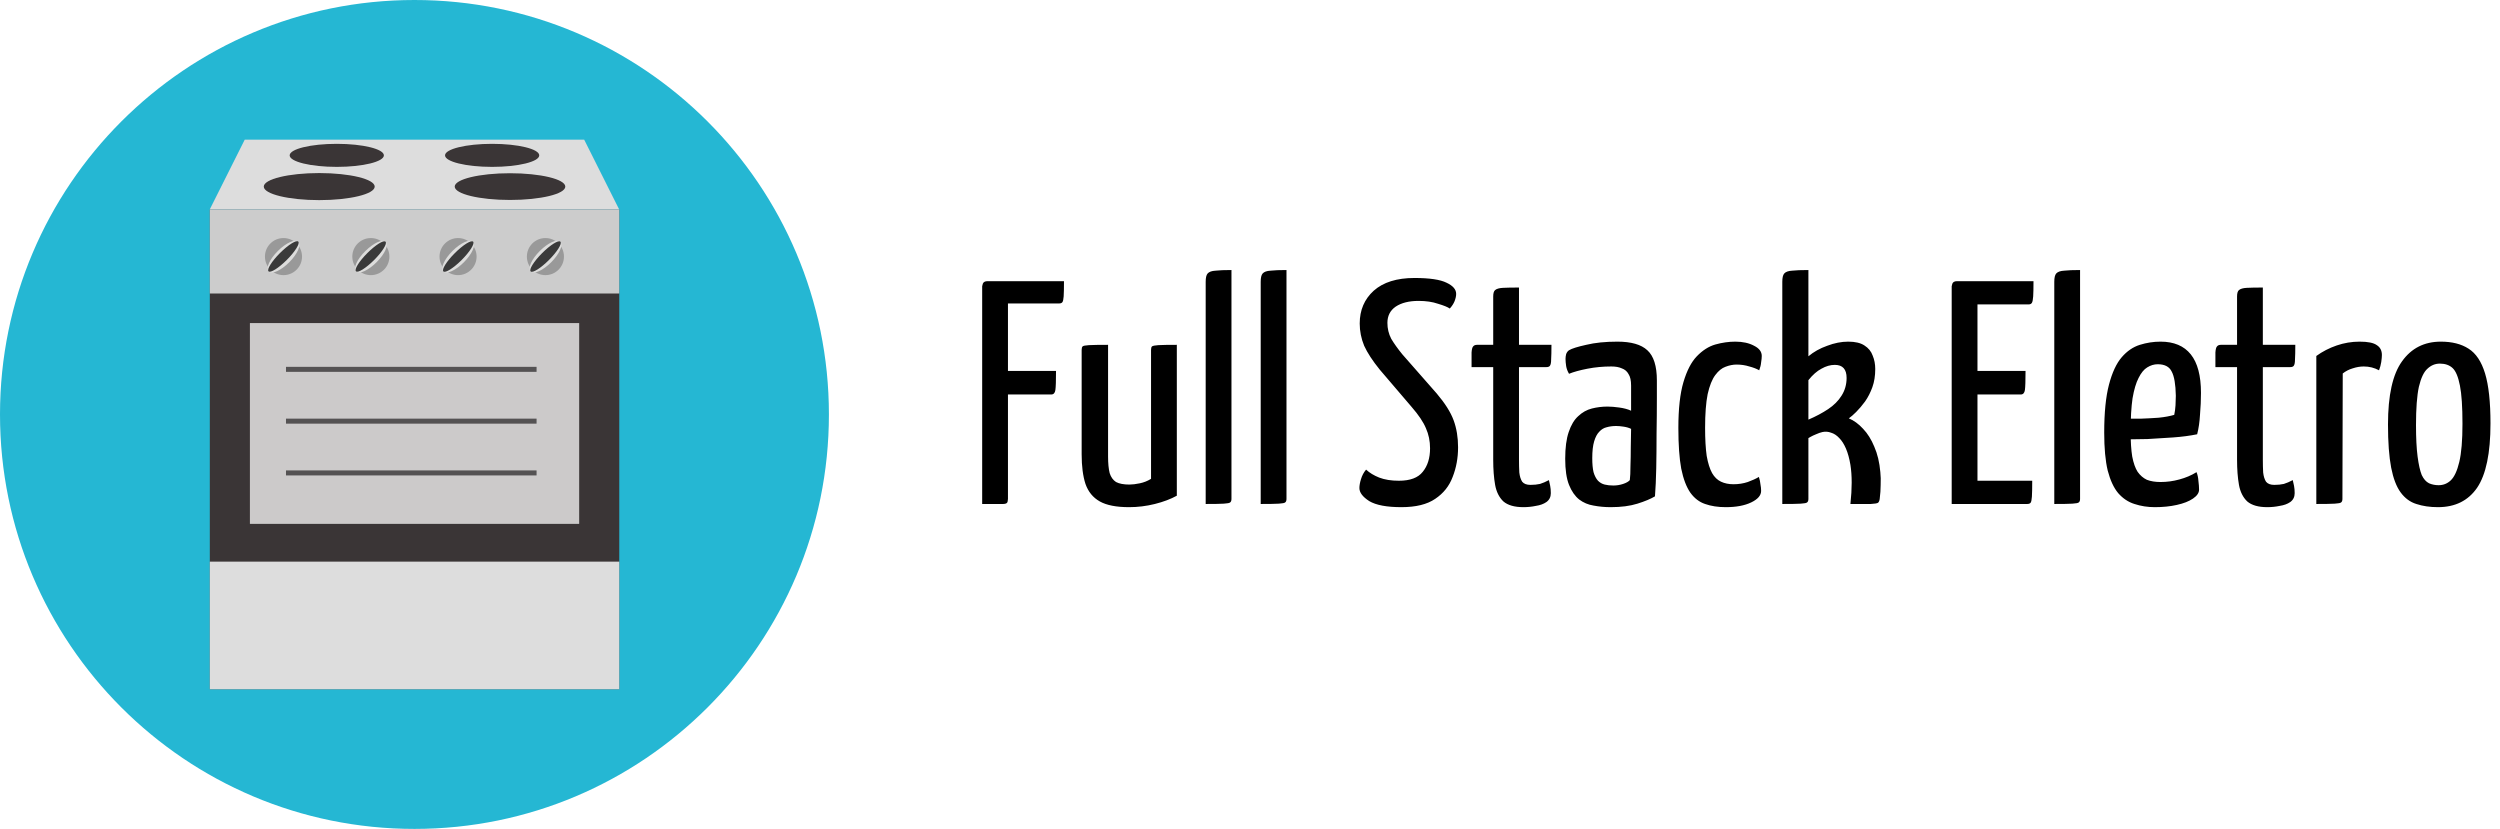 <svg width="377" height="125" viewBox="0 0 377 125" fill="none" xmlns="http://www.w3.org/2000/svg">
<path d="M125 62.5C125 27.988 97.012 0 62.5 0C27.988 0 0 27.988 0 62.5C0 97.012 27.988 125 62.5 125C97.012 125 125 97.012 125 62.5Z" fill="#25B7D3"/>
<path d="M93.385 31.59H31.64V103.94H93.385V31.59Z" fill="#3A3536"/>
<path d="M87.339 48.72H37.686V79H87.339V48.72Z" fill="#CCCACA"/>
<path d="M93.385 84.694H31.64V103.94H93.385V84.694Z" fill="#DDDDDD"/>
<path d="M93.385 31.59H31.64V44.261H93.385V31.59Z" fill="#CCCCCC"/>
<path d="M42.75 41.49C44.294 41.49 45.546 40.238 45.546 38.694C45.546 37.15 44.294 35.898 42.75 35.898C41.206 35.898 39.954 37.15 39.954 38.694C39.954 40.238 41.206 41.49 42.75 41.49Z" fill="#999999"/>
<path d="M41.897 37.85C40.657 39.09 40.035 40.478 40.507 40.95C40.979 41.422 42.367 40.8 43.607 39.561C44.847 38.321 45.469 36.933 44.997 36.461C44.525 35.989 43.137 36.611 41.897 37.85Z" fill="#DDDDDC"/>
<path d="M42.22 38.158C40.981 39.398 40.207 40.634 40.492 40.919C40.778 41.204 42.014 40.431 43.253 39.191C44.493 37.952 45.267 36.715 44.981 36.43C44.696 36.145 43.46 36.919 42.22 38.158Z" fill="#3A3A3A"/>
<path d="M55.925 41.49C57.469 41.49 58.721 40.238 58.721 38.694C58.721 37.15 57.469 35.898 55.925 35.898C54.381 35.898 53.129 37.15 53.129 38.694C53.129 40.238 54.381 41.49 55.925 41.49Z" fill="#999999"/>
<path d="M55.094 37.863C56.328 36.628 57.714 35.999 58.167 36.477C58.646 36.956 58.016 38.316 56.782 39.551C55.547 40.785 54.162 41.415 53.708 40.936C53.23 40.458 53.834 39.097 55.094 37.863Z" fill="#DDDDDC"/>
<path d="M55.396 38.165C56.63 36.931 57.865 36.15 58.142 36.452C58.419 36.729 57.663 37.964 56.429 39.198C55.194 40.432 53.96 41.213 53.683 40.911C53.381 40.634 54.162 39.399 55.396 38.165Z" fill="#3A3A3A"/>
<path d="M66.279 38.694C66.279 37.157 67.538 35.898 69.075 35.898C70.612 35.898 71.871 37.157 71.871 38.694C71.871 40.231 70.612 41.49 69.075 41.49C67.538 41.49 66.279 40.231 66.279 38.694Z" fill="#999999"/>
<path d="M68.236 37.846C66.997 39.086 66.375 40.474 66.847 40.946C67.319 41.418 68.707 40.796 69.947 39.556C71.186 38.316 71.808 36.929 71.336 36.456C70.864 35.984 69.476 36.606 68.236 37.846Z" fill="#DDDDDC"/>
<path d="M68.587 38.17C67.347 39.41 66.574 40.646 66.859 40.932C67.145 41.217 68.381 40.443 69.62 39.203C70.859 37.964 71.633 36.727 71.347 36.442C71.062 36.157 69.826 36.931 68.587 38.17Z" fill="#3A3A3A"/>
<path d="M82.25 41.49C83.794 41.49 85.046 40.238 85.046 38.694C85.046 37.15 83.794 35.898 82.25 35.898C80.706 35.898 79.454 37.15 79.454 38.694C79.454 40.238 80.706 41.49 82.25 41.49Z" fill="#999999"/>
<path d="M81.404 37.845C80.165 39.084 79.542 40.472 80.014 40.944C80.487 41.417 81.875 40.795 83.115 39.555C84.354 38.315 84.977 36.927 84.504 36.455C84.032 35.983 82.644 36.605 81.404 37.845Z" fill="#DDDDDC"/>
<path d="M81.75 38.172C80.511 39.411 79.737 40.648 80.022 40.933C80.308 41.218 81.544 40.445 82.783 39.205C84.023 37.965 84.796 36.729 84.511 36.444C84.226 36.159 82.99 36.932 81.75 38.172Z" fill="#3A3A3A"/>
<path d="M88.095 21.06H36.906L31.64 31.565H93.36L88.095 21.06Z" fill="#DDDDDD"/>
<path d="M48.141 30.179C52.76 30.179 56.505 29.266 56.505 28.139C56.505 27.012 52.76 26.098 48.141 26.098C43.522 26.098 39.777 27.012 39.777 28.139C39.777 29.266 43.522 30.179 48.141 30.179Z" fill="#3A3536"/>
<path d="M76.909 30.154C81.515 30.154 85.248 29.252 85.248 28.139C85.248 27.026 81.515 26.123 76.909 26.123C72.304 26.123 68.571 27.026 68.571 28.139C68.571 29.252 72.304 30.154 76.909 30.154Z" fill="#3A3536"/>
<path d="M50.786 25.166C54.709 25.166 57.89 24.388 57.89 23.428C57.89 22.468 54.709 21.69 50.786 21.69C46.863 21.69 43.682 22.468 43.682 23.428C43.682 24.388 46.863 25.166 50.786 25.166Z" fill="#3A3536"/>
<path d="M74.214 25.166C78.138 25.166 81.318 24.388 81.318 23.428C81.318 22.468 78.138 21.69 74.214 21.69C70.291 21.69 67.11 22.468 67.11 23.428C67.11 24.388 70.291 25.166 74.214 25.166Z" fill="#3A3536"/>
<path d="M80.915 55.32H43.128V56.076H80.915V55.32Z" fill="#545253"/>
<path d="M80.915 63.13H43.128V63.886H80.915V63.13Z" fill="#545253"/>
<path d="M80.915 70.939H43.128V71.695H80.915V70.939Z" fill="#545253"/>
<path d="M148.112 76V43.168C148.112 43.168 148.144 43.04 148.208 42.784C148.304 42.528 148.544 42.4 148.928 42.4H160.448C160.448 43.456 160.432 44.224 160.4 44.704C160.368 45.152 160.304 45.44 160.208 45.568C160.112 45.696 159.952 45.76 159.728 45.76H152V75.232C152 75.232 151.984 75.36 151.952 75.616C151.92 75.872 151.696 76 151.28 76H148.112ZM148.64 59.488V55.936H159.248C159.248 57.408 159.216 58.368 159.152 58.816C159.088 59.264 158.88 59.488 158.528 59.488H148.64ZM170.265 76.48C168.345 76.48 166.873 76.192 165.849 75.616C164.825 75.04 164.105 74.16 163.689 72.976C163.305 71.792 163.113 70.304 163.113 68.512V52.768C163.113 52.512 163.161 52.336 163.257 52.24C163.353 52.144 163.673 52.08 164.217 52.048C164.793 52.016 165.753 52 167.097 52V68.848C167.097 69.872 167.177 70.704 167.337 71.344C167.529 71.952 167.849 72.4 168.297 72.688C168.777 72.944 169.449 73.072 170.313 73.072C170.761 73.072 171.289 73.008 171.897 72.88C172.505 72.752 173.065 72.528 173.577 72.208V52.768C173.577 52.512 173.625 52.336 173.721 52.24C173.849 52.144 174.169 52.08 174.681 52.048C175.225 52.016 176.153 52 177.465 52V74.752C176.537 75.264 175.433 75.68 174.153 76C172.873 76.32 171.577 76.48 170.265 76.48ZM181.817 76V42.496C181.817 41.888 181.913 41.472 182.105 41.248C182.329 40.992 182.729 40.848 183.305 40.816C183.881 40.752 184.681 40.72 185.705 40.72V75.232C185.705 75.488 185.641 75.664 185.513 75.76C185.417 75.856 185.097 75.92 184.553 75.952C184.041 75.984 183.129 76 181.817 76ZM190.114 76V42.496C190.114 41.888 190.21 41.472 190.402 41.248C190.626 40.992 191.026 40.848 191.602 40.816C192.178 40.752 192.978 40.72 194.002 40.72V75.232C194.002 75.488 193.938 75.664 193.81 75.76C193.714 75.856 193.394 75.92 192.85 75.952C192.338 75.984 191.426 76 190.114 76ZM211.333 76.48C209.125 76.48 207.509 76.176 206.485 75.568C205.493 74.928 204.997 74.272 204.997 73.6C204.997 73.216 205.077 72.768 205.237 72.256C205.397 71.712 205.653 71.232 206.005 70.816C206.517 71.296 207.173 71.696 207.973 72.016C208.805 72.336 209.797 72.496 210.949 72.496C212.645 72.496 213.845 72.048 214.549 71.152C215.285 70.256 215.653 69.072 215.653 67.6C215.653 66.512 215.445 65.504 215.029 64.576C214.645 63.648 213.925 62.576 212.869 61.36L208.069 55.744C206.981 54.4 206.197 53.2 205.717 52.144C205.269 51.056 205.045 49.936 205.045 48.784C205.045 46.768 205.749 45.12 207.157 43.84C208.597 42.56 210.645 41.92 213.301 41.92C215.573 41.92 217.189 42.16 218.149 42.64C219.109 43.088 219.589 43.648 219.589 44.32C219.589 44.64 219.509 45.008 219.349 45.424C219.189 45.808 218.949 46.176 218.629 46.528C218.309 46.304 217.717 46.064 216.853 45.808C216.021 45.52 215.045 45.376 213.925 45.376C212.485 45.376 211.333 45.664 210.469 46.24C209.637 46.816 209.221 47.632 209.221 48.688C209.221 49.552 209.413 50.352 209.797 51.088C210.213 51.792 210.773 52.576 211.477 53.44L216.661 59.344C217.909 60.816 218.757 62.16 219.205 63.376C219.653 64.592 219.877 65.952 219.877 67.456C219.877 69.056 219.605 70.544 219.061 71.92C218.549 73.296 217.669 74.4 216.421 75.232C215.205 76.064 213.509 76.48 211.333 76.48ZM229.736 76.48C228.392 76.48 227.384 76.192 226.712 75.616C226.072 75.008 225.656 74.176 225.464 73.12C225.272 72.032 225.176 70.768 225.176 69.328V55.36H221.912C221.912 54.336 221.912 53.6 221.912 53.152C221.944 52.672 222.024 52.368 222.152 52.24C222.28 52.08 222.472 52 222.728 52H225.176V44.704C225.176 44.224 225.272 43.904 225.464 43.744C225.688 43.552 226.072 43.44 226.616 43.408C227.192 43.376 228.008 43.36 229.064 43.36V52H233.96C233.96 52.992 233.944 53.728 233.912 54.208C233.912 54.688 233.848 55.008 233.72 55.168C233.624 55.296 233.448 55.36 233.192 55.36H229.064V69.328C229.064 70 229.08 70.64 229.112 71.248C229.176 71.824 229.32 72.288 229.544 72.64C229.8 72.96 230.216 73.12 230.792 73.12C231.336 73.12 231.816 73.072 232.232 72.976C232.648 72.848 233.096 72.656 233.576 72.4C233.64 72.656 233.704 72.944 233.768 73.264C233.832 73.584 233.864 73.952 233.864 74.368C233.864 74.944 233.64 75.392 233.192 75.712C232.776 76 232.248 76.192 231.608 76.288C231 76.416 230.376 76.48 229.736 76.48ZM242.897 76.48C242.001 76.48 241.137 76.4 240.305 76.24C239.505 76.112 238.785 75.808 238.145 75.328C237.505 74.816 236.993 74.08 236.609 73.12C236.225 72.16 236.033 70.848 236.033 69.184C236.033 67.52 236.209 66.176 236.561 65.152C236.913 64.096 237.393 63.296 238.001 62.752C238.609 62.176 239.297 61.792 240.065 61.6C240.833 61.408 241.617 61.312 242.417 61.312C242.929 61.312 243.521 61.36 244.193 61.456C244.897 61.552 245.489 61.712 245.969 61.936C245.969 61.936 245.969 61.712 245.969 61.264C245.969 60.816 245.969 60.304 245.969 59.728C245.969 59.12 245.969 58.592 245.969 58.144C245.969 57.376 245.841 56.8 245.585 56.416C245.361 56 245.025 55.712 244.577 55.552C244.161 55.36 243.633 55.264 242.993 55.264C241.745 55.264 240.545 55.376 239.393 55.6C238.241 55.824 237.313 56.08 236.609 56.368C236.385 55.984 236.241 55.6 236.177 55.216C236.113 54.8 236.081 54.432 236.081 54.112C236.081 53.888 236.113 53.648 236.177 53.392C236.273 53.136 236.417 52.944 236.609 52.816C237.025 52.56 237.889 52.288 239.201 52C240.513 51.68 242.081 51.52 243.905 51.52C245.985 51.52 247.489 51.952 248.417 52.816C249.377 53.68 249.857 55.2 249.857 57.376V59.92C249.857 61.744 249.841 63.584 249.809 65.44C249.809 67.264 249.793 68.992 249.761 70.624C249.729 72.224 249.665 73.632 249.569 74.848C248.929 75.232 248.049 75.6 246.929 75.952C245.809 76.304 244.465 76.48 242.897 76.48ZM243.281 73.216C243.793 73.216 244.289 73.136 244.769 72.976C245.249 72.816 245.585 72.624 245.777 72.4C245.841 71.888 245.873 71.184 245.873 70.288C245.905 69.392 245.921 68.448 245.921 67.456C245.953 66.464 245.969 65.536 245.969 64.672C245.649 64.512 245.265 64.4 244.817 64.336C244.401 64.272 244.033 64.24 243.713 64.24C243.201 64.24 242.721 64.304 242.273 64.432C241.857 64.528 241.489 64.752 241.169 65.104C240.849 65.424 240.593 65.904 240.401 66.544C240.209 67.184 240.113 68.032 240.113 69.088C240.113 69.952 240.177 70.656 240.305 71.2C240.465 71.744 240.689 72.176 240.977 72.496C241.265 72.784 241.601 72.976 241.985 73.072C242.369 73.168 242.801 73.216 243.281 73.216ZM260.249 76.48C259.065 76.48 258.025 76.32 257.129 76C256.265 75.712 255.529 75.152 254.921 74.32C254.313 73.456 253.849 72.24 253.529 70.672C253.241 69.104 253.097 67.056 253.097 64.528C253.097 61.648 253.353 59.344 253.865 57.616C254.377 55.888 255.049 54.592 255.881 53.728C256.745 52.832 257.673 52.24 258.665 51.952C259.689 51.664 260.697 51.52 261.689 51.52C262.809 51.52 263.753 51.728 264.521 52.144C265.289 52.528 265.673 53.04 265.673 53.68C265.673 53.936 265.641 54.256 265.577 54.64C265.545 55.024 265.449 55.424 265.289 55.84C264.905 55.616 264.409 55.424 263.801 55.264C263.193 55.072 262.553 54.976 261.881 54.976C261.337 54.976 260.777 55.088 260.201 55.312C259.657 55.504 259.145 55.92 258.665 56.56C258.185 57.2 257.801 58.16 257.513 59.44C257.257 60.72 257.129 62.416 257.129 64.528C257.129 66.224 257.209 67.632 257.369 68.752C257.561 69.84 257.833 70.704 258.185 71.344C258.537 71.952 258.985 72.384 259.529 72.64C260.073 72.896 260.697 73.024 261.401 73.024C262.169 73.024 262.889 72.912 263.561 72.688C264.265 72.432 264.825 72.176 265.241 71.92C265.369 72.336 265.449 72.72 265.481 73.072C265.545 73.392 265.577 73.712 265.577 74.032C265.577 74.704 265.081 75.28 264.089 75.76C263.097 76.24 261.817 76.48 260.249 76.48ZM268.771 76V42.496C268.771 41.888 268.867 41.472 269.059 41.248C269.283 40.992 269.683 40.848 270.259 40.816C270.835 40.752 271.651 40.72 272.707 40.72V53.728C273.507 53.056 274.451 52.528 275.539 52.144C276.627 51.728 277.683 51.52 278.707 51.52C279.763 51.52 280.579 51.712 281.155 52.096C281.763 52.48 282.179 52.992 282.403 53.632C282.659 54.24 282.787 54.912 282.787 55.648C282.787 56.672 282.643 57.584 282.355 58.384C282.067 59.184 281.699 59.904 281.251 60.544C280.803 61.152 280.355 61.68 279.907 62.128C279.491 62.544 279.123 62.864 278.803 63.088C279.571 63.408 280.291 63.936 280.963 64.672C281.635 65.376 282.195 66.272 282.643 67.36C283.123 68.448 283.427 69.728 283.555 71.2C283.619 71.776 283.635 72.416 283.603 73.12C283.603 73.792 283.555 74.496 283.459 75.232C283.427 75.488 283.347 75.68 283.219 75.808C283.091 75.904 282.723 75.968 282.115 76C281.539 76 280.515 76 279.043 76C279.171 74.816 279.234 73.744 279.234 72.784C279.234 71.792 279.171 70.896 279.043 70.096C278.883 69.136 278.659 68.32 278.371 67.648C278.083 66.976 277.747 66.448 277.363 66.064C276.979 65.648 276.563 65.376 276.115 65.248C275.699 65.088 275.267 65.056 274.819 65.152C274.531 65.216 274.211 65.328 273.859 65.488C273.539 65.616 273.267 65.744 273.043 65.872C272.819 66 272.707 66.064 272.707 66.064V75.232C272.707 75.488 272.643 75.664 272.515 75.76C272.419 75.856 272.099 75.92 271.555 75.952C271.043 75.984 270.115 76 268.771 76ZM272.707 63.28C273.827 62.8 274.819 62.272 275.683 61.696C276.547 61.12 277.219 60.448 277.699 59.68C278.211 58.88 278.467 57.984 278.467 56.992C278.467 55.68 277.875 55.024 276.691 55.024C276.019 55.024 275.347 55.216 274.675 55.6C274.003 55.952 273.347 56.528 272.707 57.328V63.28ZM294.315 76V43.168C294.315 43.168 294.347 43.04 294.411 42.784C294.507 42.528 294.747 42.4 295.131 42.4H306.651C306.651 43.456 306.635 44.224 306.603 44.704C306.571 45.184 306.507 45.504 306.411 45.664C306.315 45.824 306.155 45.904 305.931 45.904H298.203V72.496H306.459C306.459 73.584 306.443 74.384 306.411 74.896C306.379 75.376 306.315 75.68 306.219 75.808C306.123 75.936 305.947 76 305.691 76H294.315ZM294.843 59.488V55.936H305.451C305.451 57.408 305.419 58.368 305.355 58.816C305.291 59.264 305.083 59.488 304.731 59.488H294.843ZM309.786 76V42.496C309.786 41.888 309.882 41.472 310.074 41.248C310.298 40.992 310.698 40.848 311.274 40.816C311.85 40.752 312.65 40.72 313.674 40.72V75.232C313.674 75.488 313.61 75.664 313.482 75.76C313.386 75.856 313.066 75.92 312.522 75.952C312.01 75.984 311.098 76 309.786 76ZM324.947 76.48C323.859 76.48 322.835 76.32 321.875 76C320.947 75.712 320.131 75.168 319.427 74.368C318.755 73.568 318.227 72.432 317.843 70.96C317.491 69.488 317.315 67.584 317.315 65.248C317.315 62.24 317.555 59.824 318.035 58C318.515 56.176 319.155 54.8 319.955 53.872C320.755 52.944 321.667 52.32 322.691 52C323.715 51.68 324.755 51.52 325.811 51.52C327.827 51.52 329.347 52.16 330.371 53.44C331.395 54.72 331.907 56.656 331.907 59.248C331.907 60.304 331.859 61.392 331.763 62.512C331.699 63.632 331.555 64.624 331.331 65.488C330.243 65.712 329.027 65.872 327.683 65.968C326.339 66.064 325.059 66.144 323.843 66.208C322.627 66.24 321.619 66.256 320.819 66.256C320.051 66.256 319.667 66.256 319.667 66.256L319.715 63.088C319.715 63.088 320.019 63.104 320.627 63.136C321.235 63.136 321.971 63.136 322.835 63.136C323.731 63.104 324.627 63.056 325.523 62.992C326.451 62.896 327.235 62.752 327.875 62.56C327.971 62.112 328.035 61.632 328.067 61.12C328.099 60.608 328.115 60.128 328.115 59.68C328.083 57.952 327.875 56.736 327.491 56.032C327.139 55.296 326.435 54.928 325.379 54.928C324.835 54.928 324.307 55.088 323.795 55.408C323.315 55.696 322.883 56.224 322.499 56.992C322.115 57.728 321.811 58.752 321.587 60.064C321.395 61.376 321.299 63.056 321.299 65.104C321.299 66.608 321.379 67.856 321.539 68.848C321.731 69.84 322.003 70.608 322.355 71.152C322.739 71.696 323.203 72.096 323.747 72.352C324.323 72.576 325.011 72.688 325.811 72.688C326.771 72.688 327.715 72.56 328.643 72.304C329.603 72.048 330.467 71.68 331.235 71.2C331.395 71.584 331.491 72.032 331.523 72.544C331.587 73.024 331.619 73.456 331.619 73.84C331.619 74.32 331.315 74.768 330.707 75.184C330.099 75.6 329.283 75.92 328.259 76.144C327.267 76.368 326.163 76.48 324.947 76.48ZM341.908 76.48C340.564 76.48 339.556 76.192 338.884 75.616C338.244 75.008 337.828 74.176 337.636 73.12C337.444 72.032 337.348 70.768 337.348 69.328V55.36H334.084C334.084 54.336 334.084 53.6 334.084 53.152C334.116 52.672 334.196 52.368 334.324 52.24C334.452 52.08 334.644 52 334.9 52H337.348V44.704C337.348 44.224 337.444 43.904 337.636 43.744C337.86 43.552 338.244 43.44 338.788 43.408C339.364 43.376 340.18 43.36 341.236 43.36V52H346.132C346.132 52.992 346.116 53.728 346.084 54.208C346.084 54.688 346.02 55.008 345.892 55.168C345.796 55.296 345.62 55.36 345.364 55.36H341.236V69.328C341.236 70 341.252 70.64 341.284 71.248C341.348 71.824 341.492 72.288 341.716 72.64C341.972 72.96 342.388 73.12 342.964 73.12C343.508 73.12 343.988 73.072 344.404 72.976C344.82 72.848 345.268 72.656 345.748 72.4C345.812 72.656 345.876 72.944 345.94 73.264C346.004 73.584 346.036 73.952 346.036 74.368C346.036 74.944 345.812 75.392 345.364 75.712C344.948 76 344.42 76.192 343.78 76.288C343.172 76.416 342.548 76.48 341.908 76.48ZM349.301 76V53.68C350.229 53.008 351.253 52.48 352.373 52.096C353.493 51.712 354.645 51.52 355.829 51.52C357.077 51.52 357.941 51.696 358.421 52.048C358.933 52.368 359.189 52.864 359.189 53.536C359.189 53.792 359.157 54.144 359.093 54.592C359.029 55.008 358.917 55.424 358.757 55.84C358.405 55.648 358.037 55.504 357.653 55.408C357.269 55.312 356.869 55.264 356.453 55.264C355.909 55.264 355.349 55.36 354.773 55.552C354.229 55.712 353.733 55.968 353.285 56.32L353.237 75.232C353.237 75.488 353.173 75.664 353.045 75.76C352.949 75.856 352.629 75.92 352.085 75.952C351.541 75.984 350.613 76 349.301 76ZM367.645 76.48C366.429 76.48 365.341 76.32 364.381 76C363.453 75.712 362.669 75.136 362.029 74.272C361.389 73.408 360.909 72.16 360.589 70.528C360.269 68.864 360.109 66.688 360.109 64C360.109 59.616 360.813 56.448 362.221 54.496C363.629 52.512 365.581 51.52 368.077 51.52C369.773 51.52 371.165 51.872 372.253 52.576C373.373 53.28 374.205 54.528 374.749 56.32C375.293 58.112 375.565 60.624 375.565 63.856C375.565 68.336 374.893 71.568 373.549 73.552C372.205 75.504 370.237 76.48 367.645 76.48ZM367.741 73.168C368.445 73.168 369.053 72.928 369.565 72.448C370.109 71.936 370.541 71.008 370.861 69.664C371.181 68.32 371.341 66.4 371.341 63.904C371.341 61.344 371.213 59.424 370.957 58.144C370.701 56.832 370.333 55.952 369.853 55.504C369.373 55.056 368.733 54.832 367.933 54.832C367.229 54.832 366.605 55.088 366.061 55.6C365.517 56.08 365.085 56.992 364.765 58.336C364.477 59.68 364.333 61.6 364.333 64.096C364.333 66.048 364.413 67.632 364.573 68.848C364.733 70.064 364.941 70.992 365.197 71.632C365.485 72.24 365.853 72.656 366.301 72.88C366.749 73.072 367.229 73.168 367.741 73.168Z" fill="black"/>
</svg>
